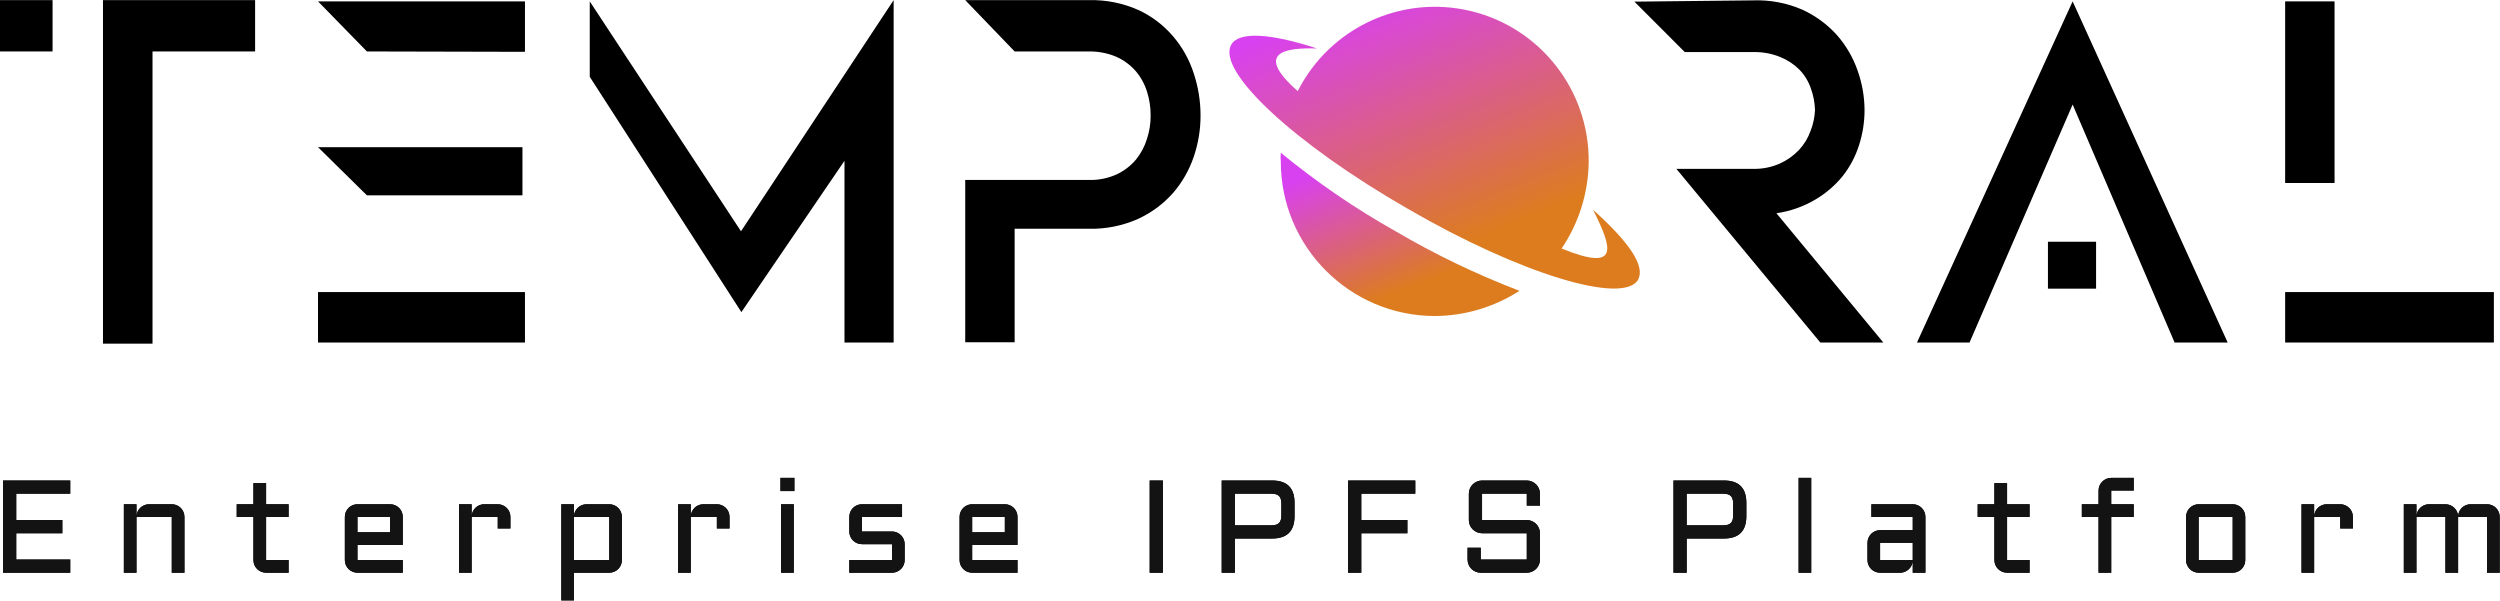 <?xml version="1.0" encoding="UTF-8"?>
<svg width="1073px" height="258px" viewBox="0 0 1073 258" version="1.1" xmlns="http://www.w3.org/2000/svg" xmlns:xlink="http://www.w3.org/1999/xlink">
    <!-- Generator: Sketch 57.1 (83088) - https://sketch.com -->
    <title>Group</title>
    <desc>Created with Sketch.</desc>
    <defs>
        <linearGradient x1="40.375%" y1="-2.316%" x2="80.42%" y2="67.566%" id="linearGradient-1">
            <stop stop-color="#D841F0" offset="0%"></stop>
            <stop stop-color="#DC7C1E" offset="100%"></stop>
        </linearGradient>
        <linearGradient x1="40.375%" y1="-2.788%" x2="80.42%" y2="67.724%" id="linearGradient-2">
            <stop stop-color="#D841F0" offset="0%"></stop>
            <stop stop-color="#DC7C1E" offset="100%"></stop>
        </linearGradient>
        <path d="M1.31,207.235 L30.15,207.235 L30.15,212.893 L6.968,212.893 L6.968,224.208 L26.756,224.208 L26.756,229.866 L6.968,229.866 L6.968,241.154 L30.15,241.154 L30.15,246.812 L1.31,246.812 L1.31,207.235 Z M79.16,246.812 L73.723,246.812 L73.723,222.856 L58.572,222.856 L58.572,246.812 L53.163,246.812 L53.163,217.419 L58.572,217.419 L58.572,222.608 C58.609,221.89 58.774,221.214 59.069,220.579 C59.363,219.944 59.754,219.392 60.242,218.923 C60.729,218.454 61.295,218.086 61.939,217.819 C62.583,217.553 63.273,217.419 64.009,217.419 L73.723,217.419 C74.478,217.419 75.186,217.562 75.848,217.847 C76.511,218.132 77.086,218.519 77.573,219.006 C78.061,219.494 78.447,220.069 78.733,220.731 C79.018,221.393 79.16,222.102 79.16,222.856 L79.16,246.812 Z M101.593,217.419 L108.768,217.419 L108.768,208.367 L114.205,208.367 L114.205,217.419 L123.865,217.419 L123.865,222.856 L114.205,222.856 L114.205,241.375 L123.865,241.375 L123.865,246.812 L114.205,246.812 C113.469,246.812 112.77,246.669 112.108,246.384 C111.445,246.099 110.866,245.712 110.369,245.225 C109.872,244.737 109.481,244.162 109.196,243.5 C108.911,242.837 108.768,242.129 108.768,241.375 L108.768,222.856 L101.593,222.856 L101.593,217.419 Z M172.875,234.889 L153.418,234.889 L153.418,241.375 L172.875,241.375 L172.875,246.812 L153.418,246.812 C152.682,246.812 151.983,246.669 151.32,246.384 C150.658,246.099 150.083,245.712 149.595,245.225 C149.108,244.737 148.721,244.162 148.436,243.5 C148.151,242.837 148.008,242.129 148.008,241.375 L148.008,222.856 C148.008,222.102 148.151,221.393 148.436,220.731 C148.721,220.069 149.108,219.494 149.595,219.006 C150.083,218.519 150.658,218.132 151.32,217.847 C151.983,217.562 152.682,217.419 153.418,217.419 L167.438,217.419 C168.192,217.419 168.9,217.562 169.563,217.847 C170.225,218.132 170.8,218.519 171.288,219.006 C171.775,219.494 172.162,220.069 172.447,220.731 C172.732,221.393 172.875,222.102 172.875,222.856 L172.875,234.889 Z M153.418,222.856 L153.418,229.452 L167.438,229.452 L167.438,222.856 L153.418,222.856 Z M202.428,222.856 L202.428,246.812 L197.018,246.812 L197.018,217.419 L202.428,217.419 L202.428,222.608 C202.464,221.89 202.63,221.214 202.924,220.579 C203.219,219.944 203.61,219.392 204.097,218.923 C204.585,218.454 205.151,218.086 205.795,217.819 C206.439,217.553 207.129,217.419 207.865,217.419 L213.633,217.419 C214.387,217.419 215.091,217.562 215.744,217.847 C216.397,218.132 216.972,218.519 217.469,219.006 C217.966,219.494 218.357,220.069 218.642,220.731 C218.927,221.393 219.07,222.102 219.07,222.856 L219.07,227.824 L213.633,227.824 L213.633,222.856 L202.428,222.856 Z M266.92,241.375 C266.92,242.129 266.778,242.837 266.492,243.5 C266.207,244.162 265.821,244.737 265.333,245.225 C264.846,245.712 264.271,246.099 263.608,246.384 C262.946,246.669 262.238,246.812 261.483,246.812 L246.332,246.812 L246.332,258.679 L240.922,258.679 L240.922,217.419 L246.332,217.419 L246.332,222.387 C246.387,221.688 246.571,221.039 246.884,220.441 C247.197,219.843 247.592,219.319 248.07,218.868 C248.549,218.417 249.105,218.063 249.74,217.806 C250.375,217.548 251.051,217.419 251.769,217.419 L261.483,217.419 C262.238,217.419 262.946,217.562 263.608,217.847 C264.271,218.132 264.846,218.519 265.333,219.006 C265.821,219.494 266.207,220.069 266.492,220.731 C266.778,221.393 266.92,222.102 266.92,222.856 L266.92,241.375 Z M261.483,241.375 L261.483,222.856 L246.332,222.856 L246.332,241.375 L261.483,241.375 Z M296.473,222.856 L296.473,246.812 L291.064,246.812 L291.064,217.419 L296.473,217.419 L296.473,222.608 C296.51,221.89 296.676,221.214 296.97,220.579 C297.264,219.944 297.655,219.392 298.143,218.923 C298.63,218.454 299.196,218.086 299.84,217.819 C300.484,217.553 301.174,217.419 301.91,217.419 L307.678,217.419 C308.433,217.419 309.136,217.562 309.789,217.847 C310.443,218.132 311.018,218.519 311.514,219.006 C312.011,219.494 312.402,220.069 312.687,220.731 C312.972,221.393 313.115,222.102 313.115,222.856 L313.115,227.824 L307.678,227.824 L307.678,222.856 L296.473,222.856 Z M340.681,217.419 L340.681,246.812 L335.244,246.812 L335.244,217.419 L340.681,217.419 Z M334.968,206.104 L340.957,206.104 L340.957,211.761 L334.968,211.761 L334.968,206.104 Z M382.846,241.375 L382.846,234.558 L369.958,234.558 C369.203,234.558 368.495,234.415 367.833,234.13 C367.17,233.845 366.595,233.459 366.108,232.971 C365.62,232.483 365.234,231.908 364.949,231.246 C364.664,230.584 364.521,229.875 364.521,229.121 L364.521,222.856 C364.521,222.102 364.664,221.393 364.949,220.731 C365.234,220.069 365.62,219.494 366.108,219.006 C366.595,218.519 367.17,218.132 367.833,217.847 C368.495,217.562 369.203,217.419 369.958,217.419 L387.152,217.419 L387.152,222.856 L369.958,222.856 L369.958,229.121 L382.846,229.121 C383.601,229.121 384.304,229.264 384.958,229.549 C385.611,229.834 386.186,230.22 386.683,230.708 C387.179,231.195 387.57,231.77 387.855,232.433 C388.141,233.095 388.283,233.803 388.283,234.558 L388.283,241.375 C388.283,242.129 388.141,242.837 387.855,243.5 C387.57,244.162 387.179,244.737 386.683,245.225 C386.186,245.712 385.611,246.099 384.958,246.384 C384.304,246.669 383.601,246.812 382.846,246.812 L364.521,246.812 L364.521,241.375 L382.846,241.375 Z M436.714,234.889 L417.257,234.889 L417.257,241.375 L436.714,241.375 L436.714,246.812 L417.257,246.812 C416.521,246.812 415.821,246.669 415.159,246.384 C414.497,246.099 413.922,245.712 413.434,245.225 C412.947,244.737 412.56,244.162 412.275,243.5 C411.99,242.837 411.847,242.129 411.847,241.375 L411.847,222.856 C411.847,222.102 411.99,221.393 412.275,220.731 C412.56,220.069 412.947,219.494 413.434,219.006 C413.922,218.519 414.497,218.132 415.159,217.847 C415.821,217.562 416.521,217.419 417.257,217.419 L431.277,217.419 C432.031,217.419 432.739,217.562 433.402,217.847 C434.064,218.132 434.639,218.519 435.127,219.006 C435.614,219.494 436.001,220.069 436.286,220.731 C436.571,221.393 436.714,222.102 436.714,222.856 L436.714,234.889 Z M417.257,222.856 L417.257,229.452 L431.277,229.452 L431.277,222.856 L417.257,222.856 Z M499.104,207.235 L499.104,246.812 L493.446,246.812 L493.446,207.235 L499.104,207.235 Z M524.351,246.812 L524.351,207.235 L546.016,207.235 C552.419,207.235 555.62,210.446 555.62,216.867 L555.62,222.497 C555.62,228.919 552.419,232.129 546.016,232.129 L530.009,232.129 L530.009,246.812 L524.351,246.812 Z M530.009,226.471 L545.712,226.471 C547.221,226.471 548.307,226.14 548.969,225.478 C549.631,224.816 549.963,223.73 549.963,222.221 L549.963,217.143 C549.963,215.634 549.631,214.549 548.969,213.887 C548.307,213.224 547.221,212.893 545.712,212.893 L530.009,212.893 L530.009,226.471 Z M578.605,207.235 L607.445,207.235 L607.445,212.893 L584.262,212.893 L584.262,224.208 L604.051,224.208 L604.051,229.866 L584.262,229.866 L584.262,246.812 L578.605,246.812 L578.605,207.235 Z M636.087,229.866 C635.315,229.866 634.583,229.714 633.893,229.411 C633.203,229.107 632.601,228.702 632.086,228.196 C631.57,227.69 631.166,227.092 630.871,226.402 C630.577,225.713 630.43,224.981 630.43,224.208 L630.43,212.893 C630.43,212.12 630.577,211.389 630.871,210.699 C631.166,210.009 631.57,209.411 632.086,208.905 C632.601,208.399 633.203,207.994 633.893,207.691 C634.583,207.387 635.315,207.235 636.087,207.235 L655.296,207.235 C656.069,207.235 656.8,207.387 657.49,207.691 C658.18,207.994 658.783,208.399 659.298,208.905 C659.813,209.411 660.218,210.009 660.512,210.699 C660.806,211.389 660.954,212.12 660.954,212.893 L660.954,217.999 L655.296,217.999 L655.296,212.893 L636.087,212.893 L636.087,224.208 L655.296,224.208 C656.069,224.208 656.8,224.356 657.49,224.65 C658.18,224.944 658.783,225.349 659.298,225.864 C659.813,226.38 660.218,226.982 660.512,227.672 C660.806,228.362 660.954,229.093 660.954,229.866 L660.954,241.154 C660.954,241.927 660.806,242.658 660.512,243.348 C660.218,244.038 659.813,244.641 659.298,245.156 C658.783,245.671 658.18,246.076 657.49,246.37 C656.8,246.664 656.069,246.812 655.296,246.812 L635.535,246.812 C634.763,246.812 634.031,246.664 633.341,246.37 C632.651,246.076 632.049,245.671 631.534,245.156 C631.018,244.641 630.614,244.038 630.319,243.348 C630.025,242.658 629.878,241.927 629.878,241.154 L629.878,236.076 L635.535,236.076 L635.535,241.154 L655.296,241.154 L655.296,229.866 L636.087,229.866 Z M718.266,246.812 L718.266,207.235 L739.93,207.235 C746.333,207.235 749.535,210.446 749.535,216.867 L749.535,222.497 C749.535,228.919 746.333,232.129 739.93,232.129 L723.923,232.129 L723.923,246.812 L718.266,246.812 Z M723.923,226.471 L739.627,226.471 C741.135,226.471 742.221,226.14 742.883,225.478 C743.546,224.816 743.877,223.73 743.877,222.221 L743.877,217.143 C743.877,215.634 743.546,214.549 742.883,213.887 C742.221,213.224 741.135,212.893 739.627,212.893 L723.923,212.893 L723.923,226.471 Z M777.376,206.104 L777.376,246.812 L771.967,246.812 L771.967,206.104 L777.376,206.104 Z M801.52,233.978 C801.52,233.224 801.663,232.52 801.948,231.867 C802.233,231.214 802.619,230.639 803.107,230.142 C803.595,229.645 804.17,229.254 804.832,228.969 C805.494,228.684 806.193,228.541 806.929,228.541 L820.949,228.541 L820.949,222.856 L803.204,222.856 L803.204,217.419 L820.949,217.419 C821.704,217.419 822.412,217.562 823.074,217.847 C823.737,218.132 824.312,218.519 824.799,219.006 C825.287,219.494 825.673,220.069 825.959,220.731 C826.244,221.393 826.386,222.102 826.386,222.856 L826.386,246.812 L820.949,246.812 L820.949,241.844 C820.894,242.525 820.71,243.169 820.397,243.776 C820.085,244.383 819.684,244.912 819.197,245.363 C818.709,245.813 818.153,246.168 817.527,246.425 C816.902,246.683 816.239,246.812 815.54,246.812 L806.929,246.812 C806.193,246.812 805.494,246.669 804.832,246.384 C804.17,246.099 803.595,245.712 803.107,245.225 C802.619,244.737 802.233,244.162 801.948,243.5 C801.663,242.837 801.52,242.129 801.52,241.375 L801.52,233.978 Z M806.929,241.375 L820.949,241.375 L820.949,233.978 L806.929,233.978 L806.929,241.375 Z M848.819,217.419 L855.994,217.419 L855.994,208.367 L861.431,208.367 L861.431,217.419 L871.091,217.419 L871.091,222.856 L861.431,222.856 L861.431,241.375 L871.091,241.375 L871.091,246.812 L861.431,246.812 C860.695,246.812 859.996,246.669 859.334,246.384 C858.671,246.099 858.092,245.712 857.595,245.225 C857.098,244.737 856.707,244.162 856.422,243.5 C856.137,242.837 855.994,242.129 855.994,241.375 L855.994,222.856 L848.819,222.856 L848.819,217.419 Z M906.136,211.541 L906.136,217.419 L915.795,217.419 L915.795,222.856 L906.136,222.856 L906.136,246.812 L900.699,246.812 L900.699,222.856 L893.523,222.856 L893.523,217.419 L900.699,217.419 L900.699,211.541 C900.699,210.786 900.842,210.083 901.127,209.429 C901.412,208.776 901.803,208.201 902.3,207.705 C902.796,207.208 903.376,206.817 904.038,206.532 C904.701,206.246 905.4,206.104 906.136,206.104 L915.795,206.104 L915.795,211.541 L906.136,211.541 Z M963.674,241.375 C963.674,242.129 963.531,242.837 963.246,243.5 C962.961,244.162 962.574,244.737 962.087,245.225 C961.599,245.712 961.029,246.099 960.376,246.384 C959.722,246.669 959.019,246.812 958.264,246.812 L943.665,246.812 C942.929,246.812 942.23,246.669 941.567,246.384 C940.905,246.099 940.33,245.712 939.842,245.225 C939.355,244.737 938.968,244.162 938.683,243.5 C938.398,242.837 938.255,242.129 938.255,241.375 L938.255,222.856 C938.255,222.102 938.398,221.393 938.683,220.731 C938.968,220.069 939.355,219.494 939.842,219.006 C940.33,218.519 940.905,218.132 941.567,217.847 C942.23,217.562 942.929,217.419 943.665,217.419 L958.264,217.419 C959.019,217.419 959.722,217.562 960.376,217.847 C961.029,218.132 961.599,218.519 962.087,219.006 C962.574,219.494 962.961,220.069 963.246,220.731 C963.531,221.393 963.674,222.102 963.674,222.856 L963.674,241.375 Z M943.665,222.856 L943.665,241.375 L958.264,241.375 L958.264,222.856 L943.665,222.856 Z M993.227,222.856 L993.227,246.812 L987.817,246.812 L987.817,217.419 L993.227,217.419 L993.227,222.608 C993.263,221.89 993.429,221.214 993.723,220.579 C994.018,219.944 994.409,219.392 994.896,218.923 C995.384,218.454 995.95,218.086 996.594,217.819 C997.238,217.553 997.928,217.419 998.663,217.419 L1004.432,217.419 C1005.186,217.419 1005.89,217.562 1006.543,217.847 C1007.196,218.132 1007.771,218.519 1008.268,219.006 C1008.765,219.494 1009.155,220.069 1009.441,220.731 C1009.726,221.393 1009.868,222.102 1009.868,222.856 L1009.868,227.824 L1004.432,227.824 L1004.432,222.856 L993.227,222.856 Z M1055.015,222.856 L1055.015,246.812 L1049.578,246.812 L1049.578,222.856 L1037.131,222.856 L1037.131,246.812 L1031.721,246.812 L1031.721,217.419 L1037.131,217.419 L1037.131,222.608 C1037.168,221.89 1037.333,221.214 1037.627,220.579 C1037.922,219.944 1038.313,219.392 1038.8,218.923 C1039.288,218.454 1039.854,218.086 1040.498,217.819 C1041.142,217.553 1041.832,217.419 1042.568,217.419 L1049.578,217.419 C1050.295,217.419 1050.976,217.553 1051.62,217.819 C1052.264,218.086 1052.834,218.454 1053.331,218.923 C1053.828,219.392 1054.228,219.944 1054.532,220.579 C1054.835,221.214 1054.996,221.89 1055.015,222.608 C1055.051,221.89 1055.212,221.214 1055.498,220.579 C1055.783,219.944 1056.169,219.392 1056.657,218.923 C1057.144,218.454 1057.71,218.086 1058.354,217.819 C1058.998,217.553 1059.688,217.419 1060.424,217.419 L1067.434,217.419 C1068.188,217.419 1068.897,217.562 1069.559,217.847 C1070.221,218.132 1070.796,218.519 1071.284,219.006 C1071.771,219.494 1072.158,220.069 1072.443,220.731 C1072.728,221.393 1072.871,222.102 1072.871,222.856 L1072.871,246.812 L1067.434,246.812 L1067.434,222.856 L1055.015,222.856 Z" id="path-3"></path>
    </defs>
    <g id="Web_banners" stroke="none" stroke-width="1" fill="none" fill-rule="evenodd">
        <g id="Artboard-Copy-26" transform="translate(-213, -246)" fill-rule="nonzero">
            <g id="Group" transform="translate(213, 245)">
                <g id="Asset-2">
                    <path d="M22.559,23.082 L0,23.082 L0,1.052 L22.559,1.052 L22.559,23.082 Z M44.198,148.495 L44.198,1.052 L109.493,1.052 L109.493,23.082 L65.458,23.082 L65.458,148.495 L44.198,148.495 Z" id="Shape" fill="#000000"></path>
                    <path d="M157.477,23.082 L136.488,1.594 L225.315,1.594 L225.315,23.245 L157.477,23.082 Z M157.477,84.841 L136.488,64.165 L224.233,64.165 L224.233,84.841 L157.477,84.841 Z M136.488,148.008 L136.488,126.357 L225.315,126.357 L225.315,148.008 L136.488,148.008 Z" id="Shape" fill="#000000"></path>
                    <polygon id="Path" fill="#000000" points="253.121 33.962 253.121 1.594 318.038 100.268 383.55 1.052 383.55 148.008 362.452 148.008 362.452 70.011 318.201 134.963"></polygon>
                    <path d="M467.563,78.238 C471.587,78.324 475.579,77.51 479.248,75.856 C482.452,74.351 485.294,72.173 487.579,69.469 C489.7,66.838 491.298,63.825 492.286,60.592 C493.342,57.379 493.871,54.016 493.855,50.633 C493.876,47.126 493.346,43.637 492.286,40.295 C491.269,37.03 489.593,34.009 487.363,31.418 C485.043,28.796 482.182,26.709 478.978,25.301 C475.257,23.768 471.262,23.013 467.239,23.082 L435.484,23.082 L414.277,1.052 L467.563,1.052 C474.785,0.904 481.95,2.345 488.553,5.274 C494.289,7.92 499.384,11.78 503.484,16.587 C507.472,21.247 510.489,26.657 512.356,32.5 C514.294,38.349 515.28,44.471 515.277,50.633 C515.279,56.635 514.292,62.597 512.356,68.278 C510.425,73.98 507.413,79.254 503.484,83.813 C499.294,88.529 494.174,92.326 488.445,94.963 C481.824,97.897 474.64,99.338 467.401,99.185 L435.484,99.185 L435.484,147.9 L414.277,147.9 L414.277,78.238 L467.563,78.238 Z" id="Path" fill="#000000"></path>
                    <path d="M719.495,73.475 L752.386,73.475 C756.347,73.57 760.28,72.794 763.909,71.201 C767.001,69.802 769.793,67.817 772.131,65.356 C774.301,63.029 775.976,60.285 777.054,57.291 C778.202,54.407 778.86,51.352 779.002,48.251 C778.91,45.072 778.307,41.929 777.217,38.942 C776.189,35.923 774.508,33.169 772.294,30.877 C769.941,28.541 767.145,26.701 764.071,25.464 C760.415,23.979 756.493,23.26 752.548,23.353 L723.119,23.353 L701.48,1.702 L752.386,1.161 C759.665,0.892 766.912,2.261 773.592,5.166 C779.196,7.739 784.22,11.421 788.361,15.992 C792.266,20.424 795.279,25.57 797.233,31.147 C799.224,36.668 800.249,42.491 800.262,48.36 C800.257,53.451 799.453,58.51 797.882,63.353 C796.359,68.163 793.976,72.656 790.849,76.614 C787.538,80.671 783.525,84.099 779.002,86.736 C773.908,89.716 768.287,91.683 762.448,92.527 L808.322,148.008 L781.274,148.008 L719.495,73.475 Z" id="Path" fill="#000000"></path>
                    <path d="M889.577,1.594 L956.116,148.008 L933.341,148.008 L889.577,45.87 L845.325,148.008 L822.766,148.008 L889.577,1.594 Z M899.639,104.76 L878.974,104.76 L878.974,124.896 L899.639,124.896 L899.639,104.76 Z" id="Shape" fill="#000000"></path>
                    <path d="M1001.991,79.537 L980.785,79.537 L980.785,1.594 L1001.991,1.594 L1001.991,79.537 Z M980.785,148.008 L980.785,126.357 L1070.37,126.357 L1070.37,148.008 L980.785,148.008 Z" id="Shape" fill="#000000"></path>
                    <g id="Group-11" transform="translate(536.38, 12.633)">
                        <g id="Group-15" transform="translate(-8.716, -8.72)">
                            <path d="M22.052,62.645 C21.926,63.889 21.926,65.142 22.052,66.387 C22.023,102.938 51.571,132.614 88.101,132.726 C101.012,132.66 113.636,128.906 124.487,121.905 C106.073,114.862 88.274,106.304 71.273,96.32 C53.917,86.55 37.448,75.282 22.052,62.645 Z" id="Path" fill="url(#linearGradient-1)"></path>
                            <path d="M76.68,86.764 C124.689,114.624 169.16,128.124 175.426,117.102 C178.509,111.236 171.636,101.073 156.071,87.117 C164.41,103.753 167.694,113.967 142.578,103.753 C150.011,92.754 154.052,79.814 154.202,66.538 C154.432,35.885 133.549,9.104 103.777,1.871 C74.006,-5.362 43.174,8.855 29.329,36.2 C9.974,19.16 24.73,17.492 37.616,17.896 C18.059,11.475 4.162,10.413 0.827,16.228 C-5.793,27.503 28.065,58.903 76.68,86.764 Z" id="Path" fill="url(#linearGradient-2)"></path>
                        </g>
                    </g>
                </g>
                <g id="EnterpriseIPFSPlatform">
                    <use fill="#000000" xlink:href="#path-3"></use>
                    <use fill="#131313" xlink:href="#path-3"></use>
                </g>
            </g>
        </g>
    </g>
</svg>